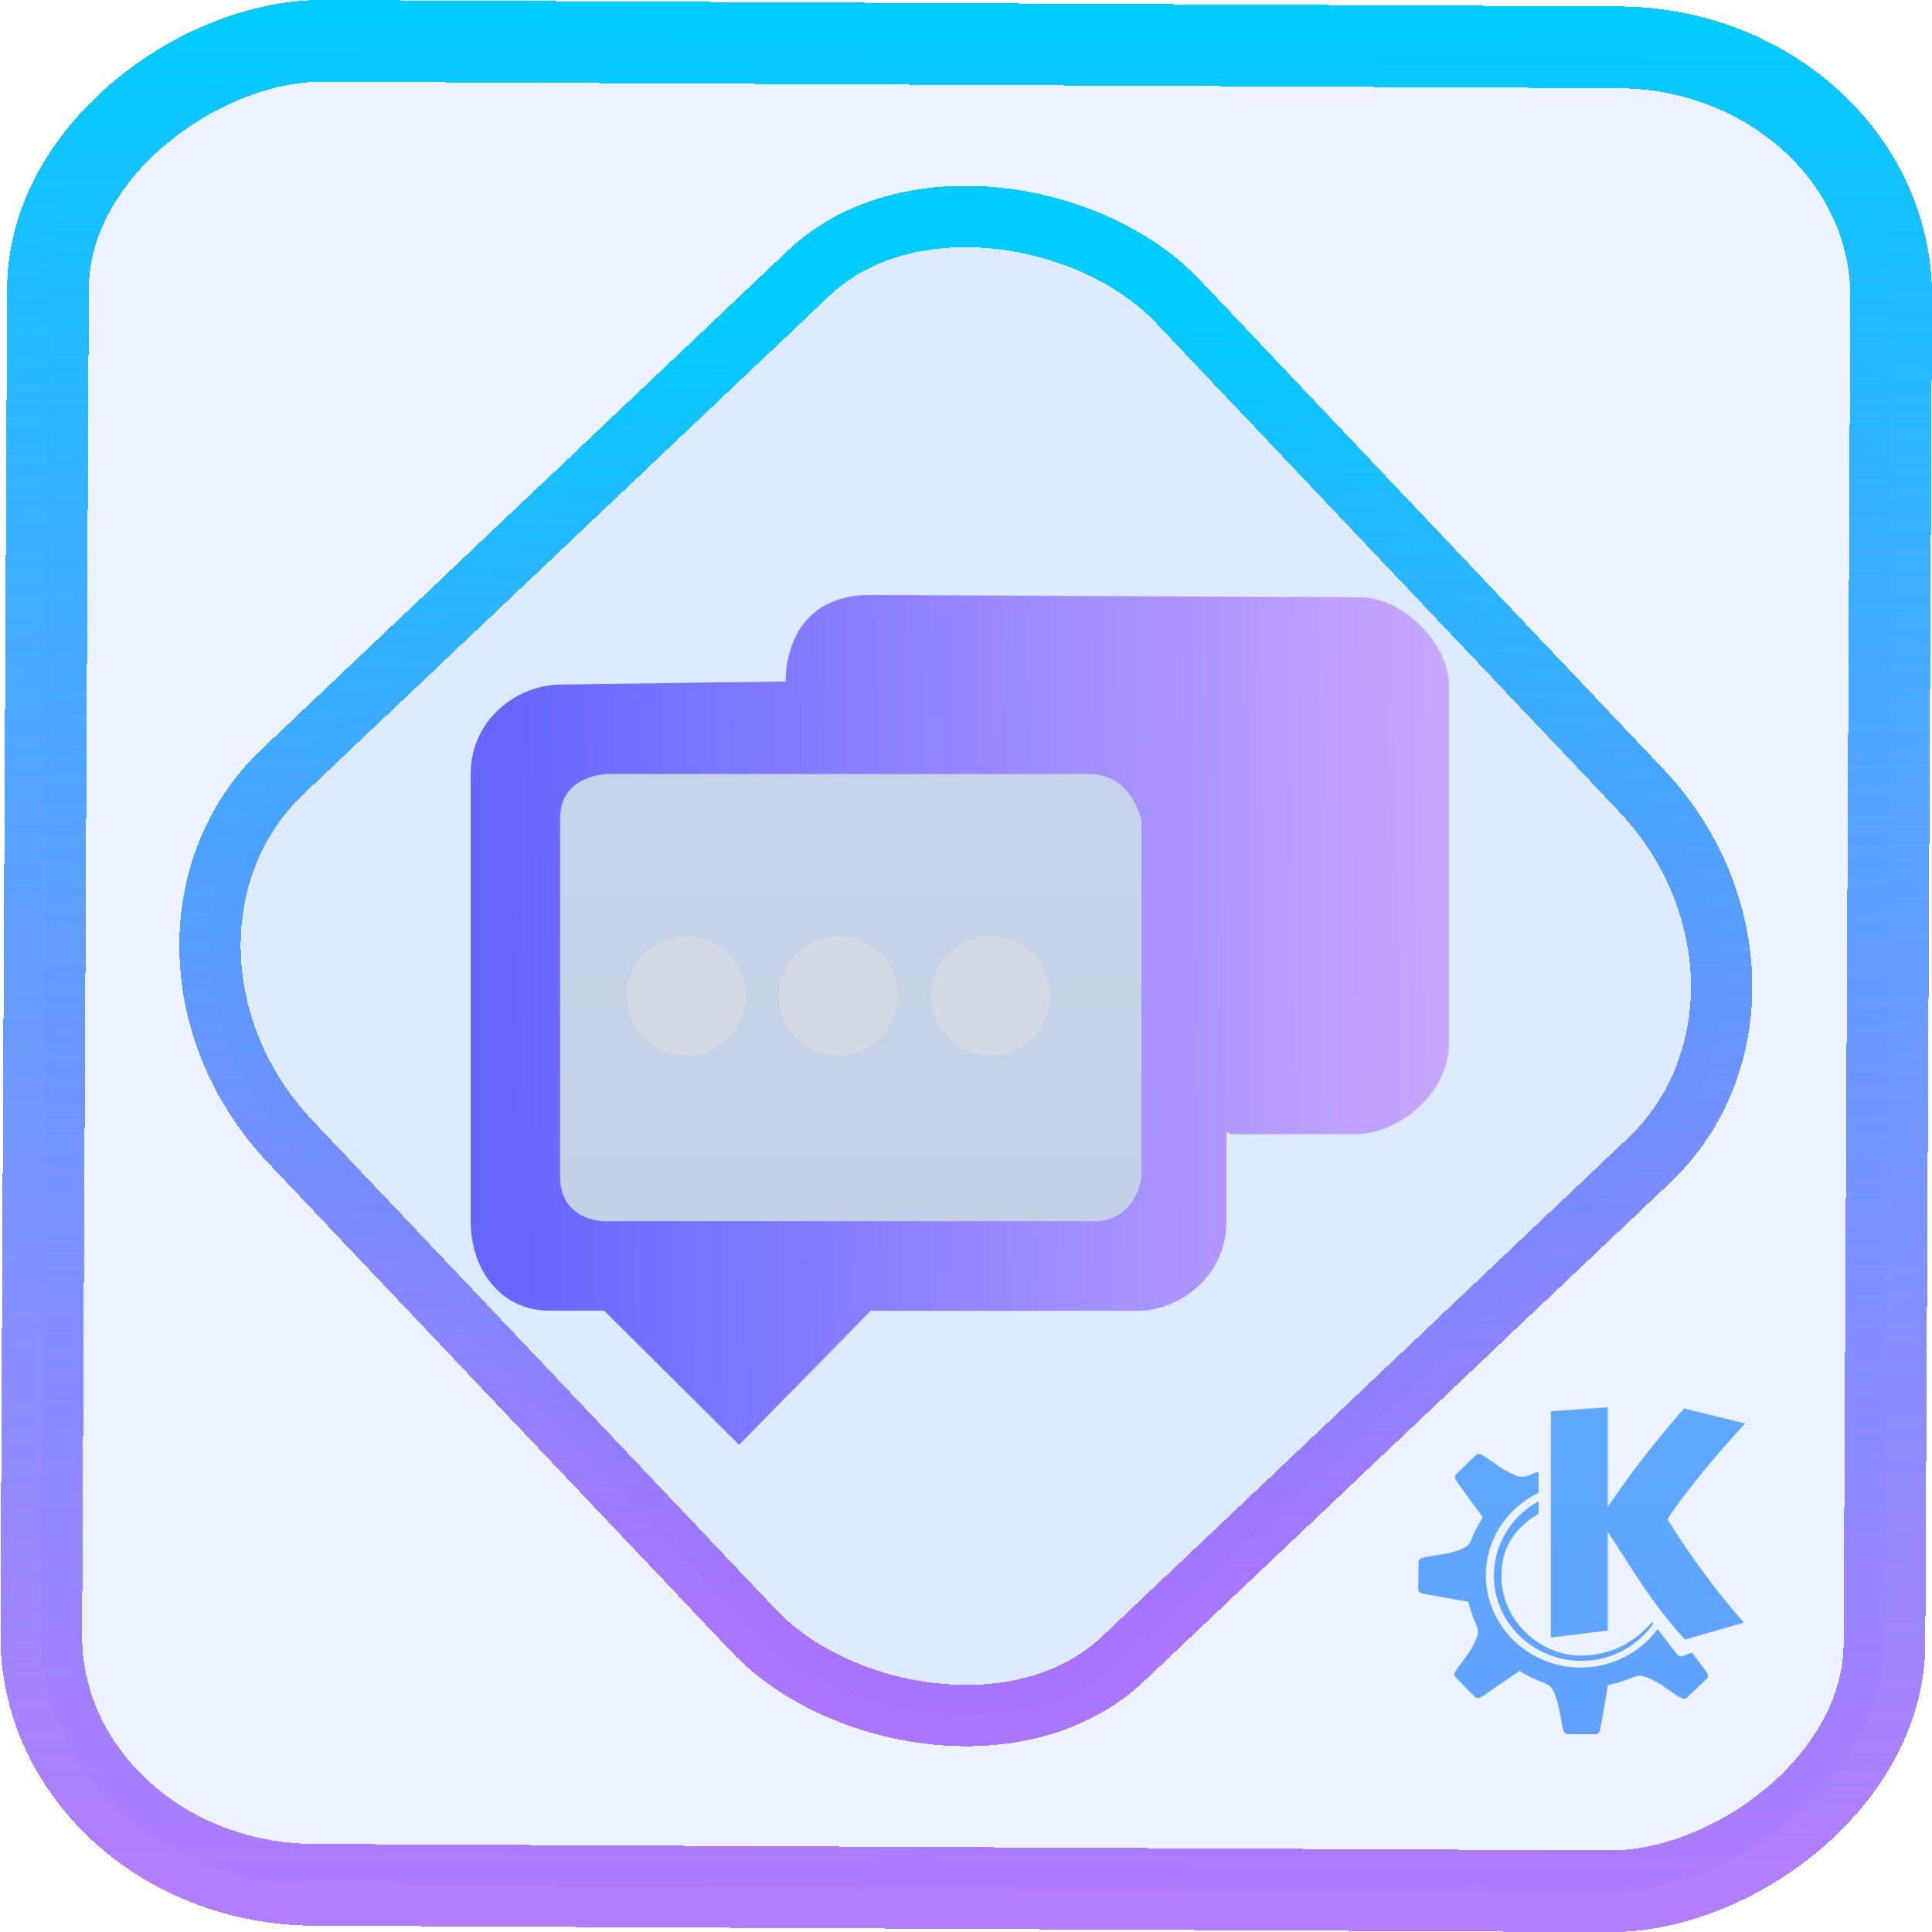 <?xml version="1.0" encoding="UTF-8" standalone="no"?>
<svg
   xmlns:dc="http://purl.org/dc/elements/1.1/"
   xmlns:cc="http://creativecommons.org/ns#"
   xmlns:rdf="http://www.w3.org/1999/02/22-rdf-syntax-ns#"
   xmlns:svg="http://www.w3.org/2000/svg"
   xmlns="http://www.w3.org/2000/svg"
   xmlns:xlink="http://www.w3.org/1999/xlink"
   xmlns:sodipodi="http://sodipodi.sourceforge.net/DTD/sodipodi-0.dtd"
   xmlns:inkscape="http://www.inkscape.org/namespaces/inkscape"
   width="47.286"
   height="47.286"
   version="1.1"
   viewBox="0 0 12.511 12.511"
   id="svg12"
   sodipodi:docname="telepathy-kde.svg"
   inkscape:version="1.0.1 (3bc2e813f5, 2020-09-07)">
  <style
     id="style872"></style>
  <defs
     id="defs16">
    <linearGradient
       id="linearGradient887"
       inkscape:collect="always">
      <stop
         style="stop-color:#9955ff;stop-opacity:0.758"
         offset="0"
         id="stop883" />
      <stop
         style="stop-color:#00ccff;stop-opacity:1"
         offset="1"
         id="stop885" />
    </linearGradient>
    <linearGradient
       id="c"
       y1="523.8"
       x1="403.57"
       y2="536.8"
       x2="416.57"
       gradientUnits="userSpaceOnUse"
       gradientTransform="matrix(0.345,0,0,0.345,-134.804,-174.633)">
      <stop
         stop-color="#292c2f"
         id="stop1568" />
      <stop
         offset="1"
         stop-opacity="0"
         id="stop1570" />
    </linearGradient>
    <linearGradient
       xlink:href="#b-2"
       id="linearGradient4189"
       x1="14.369"
       y1="22.522"
       x2="26.522"
       y2="22.522"
       gradientUnits="userSpaceOnUse" />
    <linearGradient
       x1="36"
       gradientUnits="userSpaceOnUse"
       x2="14"
       y2="12"
       y1="44"
       id="b-2">
      <stop
         style="stop-color:#bfc9c9;stop-opacity:1"
         stop-color="#536161"
         id="stop1579" />
      <stop
         style="stop-color:#fbfbfb;stop-opacity:1"
         stop-color="#f4f5f5"
         offset="1"
         id="stop1581" />
    </linearGradient>
    <linearGradient
       xlink:href="#b-2"
       id="linearGradient4428"
       gradientUnits="userSpaceOnUse"
       x1="31.586"
       y1="36.345"
       x2="1.203"
       y2="6.723" />
    <linearGradient
       xlink:href="#b-2"
       id="linearGradient4189-3"
       x1="14.369"
       y1="22.522"
       x2="26.522"
       y2="22.522"
       gradientUnits="userSpaceOnUse"
       gradientTransform="translate(20.842,61.554)" />
    <linearGradient
       xlink:href="#b-2"
       id="linearGradient4428-5"
       gradientUnits="userSpaceOnUse"
       x1="31.586"
       y1="36.345"
       x2="1.203"
       y2="6.723"
       gradientTransform="translate(20.842,61.554)" />
    <linearGradient
       xlink:href="#b-2"
       id="linearGradient4189-3-3"
       x1="14.369"
       y1="22.522"
       x2="26.522"
       y2="22.522"
       gradientUnits="userSpaceOnUse"
       gradientTransform="translate(4.377,4.421)" />
    <linearGradient
       xlink:href="#b-2"
       id="linearGradient4428-5-5"
       gradientUnits="userSpaceOnUse"
       x1="31.586"
       y1="36.345"
       x2="1.203"
       y2="6.723"
       gradientTransform="translate(4.377,4.421)" />
    <linearGradient
       inkscape:collect="always"
       xlink:href="#linearGradient14"
       id="linearGradient15"
       x1="-9.685"
       y1="45.161"
       x2="11.988"
       y2="21.735"
       gradientUnits="userSpaceOnUse"
       gradientTransform="scale(0.265)" />
    <linearGradient
       id="linearGradient14"
       inkscape:collect="always">
      <stop
         style="stop-color:#9955ff;stop-opacity:0.797"
         offset="0"
         id="stop12" />
      <stop
         style="stop-color:#00ccff;stop-opacity:1"
         offset="1"
         id="stop13" />
    </linearGradient>
    <filter
       id="filter2917-3"
       x="-0.962"
       y="-0.667"
       width="2.924"
       height="2.335"
       color-interpolation-filters="sRGB">
      <feGaussianBlur
         stdDeviation="0.287"
         id="feGaussianBlur732-5" />
    </filter>
    <filter
       id="filter1"
       x="-0.962"
       y="-0.667"
       width="2.924"
       height="2.335"
       color-interpolation-filters="sRGB">
      <feGaussianBlur
         stdDeviation="0.287"
         id="feGaussianBlur1" />
    </filter>
    <filter
       id="filter2"
       x="-0.962"
       y="-0.667"
       width="2.924"
       height="2.335"
       color-interpolation-filters="sRGB">
      <feGaussianBlur
         stdDeviation="0.287"
         id="feGaussianBlur2" />
    </filter>
    <linearGradient
       inkscape:collect="always"
       xlink:href="#linearGradient981"
       id="linearGradient2301"
       gradientUnits="userSpaceOnUse"
       gradientTransform="matrix(0.212,0,0,0.147,-23.817,-82.802)"
       x1="148.681"
       y1="601.617"
       x2="148.681"
       y2="626.939" />
    <linearGradient
       inkscape:collect="always"
       id="linearGradient981">
      <stop
         style="stop-color:#020b19;stop-opacity:0.541;"
         offset="0"
         id="stop977" />
      <stop
         style="stop-color:#031837;stop-opacity:0.678;"
         offset="1"
         id="stop979" />
    </linearGradient>
    <linearGradient
       inkscape:collect="always"
       xlink:href="#linearGradient930"
       id="linearGradient2303"
       gradientUnits="userSpaceOnUse"
       gradientTransform="matrix(0.265,0,0,0.265,1.058,1.058)"
       x1="8.5"
       y1="24.1"
       x2="32.446"
       y2="23.834" />
    <linearGradient
       inkscape:collect="always"
       id="linearGradient930">
      <stop
         style="stop-color:#6666ff;stop-opacity:1"
         offset="0"
         id="stop926" />
      <stop
         style="stop-color:#ccaaff;stop-opacity:1"
         offset="1"
         id="stop928" />
    </linearGradient>
    <linearGradient
       inkscape:collect="always"
       xlink:href="#linearGradient887"
       id="linearGradient880"
       x1="-12.026"
       y1="6.117"
       x2="-0.085"
       y2="6.117"
       gradientUnits="userSpaceOnUse" />
    <linearGradient
       inkscape:collect="always"
       xlink:href="#linearGradient1389"
       id="linearGradient1391-3-3-3"
       x1="17.058"
       y1="24.102"
       x2="17.058"
       y2="9.645"
       gradientUnits="userSpaceOnUse"
       gradientTransform="matrix(0.578,0,0,0.578,-2.373,-2.442)" />
    <linearGradient
       inkscape:collect="always"
       id="linearGradient1389">
      <stop
         style="stop-color:#60a0ff;stop-opacity:1;"
         offset="0"
         id="stop1385" />
      <stop
         style="stop-color:#5bbfff;stop-opacity:1"
         offset="1"
         id="stop1387" />
    </linearGradient>
  </defs>
  <sodipodi:namedview
     id="namedview14"
     pagecolor="#000000"
     bordercolor="#666666"
     borderopacity="1.0"
     inkscape:showpageshadow="2"
     inkscape:pageopacity="0.0"
     inkscape:pagecheckerboard="0"
     inkscape:deskcolor="#d1d1d1"
     showgrid="false"
     inkscape:zoom="7.5172018"
     inkscape:cx="23.845543"
     inkscape:cy="27.729381"
     inkscape:window-width="1920"
     inkscape:window-height="988"
     inkscape:window-x="0"
     inkscape:window-y="0"
     inkscape:window-maximized="1"
     inkscape:current-layer="svg12"
     inkscape:document-rotation="0">
    <inkscape:grid
       type="xygrid"
       id="grid244"
       originx="9.959"
       originy="-31.579"
       spacingy="1"
       spacingx="1"
       units="px"
       visible="false" />
  </sodipodi:namedview>
  <rect
     x="-12.195"
     y="0.32"
     width="11.941"
     height="11.936"
     rx="1.612"
     shape-rendering="crispEdges"
     id="rect5-6-7-3"
     ry="1.774"
     transform="matrix(0.005,-1,1,0.005,0,0)"
     style="fill:#80b3ff;fill-opacity:0.15;stroke:url(#linearGradient880);stroke-width:0.529;stroke-miterlimit:4;stroke-dasharray:none;stroke-opacity:1" />
  <rect
     x="-3.72"
     y="4.885"
     width="7.913"
     height="7.912"
     rx="1.612"
     shape-rendering="crispEdges"
     id="rect5-6-6-6-6"
     style="fill:#80b3ff;fill-opacity:0.122;stroke:url(#linearGradient15);stroke-width:0.397;stroke-opacity:1;stroke-miterlimit:4;stroke-dasharray:none"
     ry="1.774"
     transform="matrix(0.726,-0.688,0.688,0.726,0,0)" />
  <path
     inkscape:connector-curvature="0"
     id="path9068-9-37-8-0-1-6-3-5-4"
     d="M 7.572,4.832 H 3.254 L 3.542,8.308 7.572,8.018 Z"
     style="display:inline;overflow:visible;visibility:visible;opacity:0.19;fill:url(#linearGradient2301);fill-opacity:1;fill-rule:nonzero;stroke:none;stroke-width:0.247;marker:none"
     sodipodi:nodetypes="ccccc" />
  <path
     d="M 8.806,3.868 5.639,3.853 C 5.063,3.851 5.088,4.413 5.088,4.413 v 0 L 3.624,4.433 C 3.347,4.437 3.048,4.66 3.048,5.013 v 2.89 c 0,0.353 0.225,0.584 0.502,0.584 h 0.362 v 0 0 L 4.786,9.356 5.639,8.488 h 1.727 c 0.277,0 0.576,-0.226 0.576,-0.579 V 7.329 l 0.027,0.015 h 0.824 v 0 l 0.013,-6.618e-4 C 9.094,7.324 9.382,7.054 9.382,6.764 V 4.433 c 0,-0.257 -0.288,-0.565 -0.576,-0.565 z M 7.078,7.908 v 0 H 4.487 v 0 0 H 3.911 v 0 0 c 0,0 -0.284,0 -0.284,-0.29 V 5.301 C 3.626,5.012 3.94,5.012 3.94,5.012 h 3.109 c 0.288,0 0.343,0.304 0.343,0.304 v 2.303 c 0,0 -0.026,0.29 -0.314,0.29 z"
     id="path2-3-6-9-9-7"
     sodipodi:nodetypes="csscsssscccccssccccssscscccccccsccscccs"
     style="fill:url(#linearGradient2303);fill-opacity:1;stroke-width:0.265" />
  <path
     d="m 4.443,6.063 c -0.211,0 -0.383,0.173 -0.383,0.386 0,0.213 0.172,0.386 0.383,0.386 0.211,0 0.384,-0.173 0.384,-0.386 0,-0.213 -0.172,-0.386 -0.384,-0.386 z m 0.003,0.236 z"
     id="path4-7-9-1-8"
     style="fill:#d3dae3;fill-opacity:1;stroke-width:0.08"
     sodipodi:nodetypes="sssssccccc" />
  <path
     d="m 5.429,6.063 c -0.211,0 -0.384,0.173 -0.384,0.386 0,0.213 0.172,0.386 0.384,0.386 0.211,0 0.384,-0.173 0.384,-0.386 0,-0.213 -0.172,-0.386 -0.384,-0.386 z m 0,0.203 z"
     id="path6-5-1-0-4"
     style="fill:#d3dae3;fill-opacity:1;stroke-width:0.08"
     sodipodi:nodetypes="sssssccccc" />
  <path
     d="m 6.416,6.063 c -0.211,0 -0.384,0.173 -0.384,0.386 0,0.213 0.172,0.386 0.384,0.386 0.211,0 0.384,-0.173 0.384,-0.386 0,-0.213 -0.172,-0.386 -0.384,-0.386 z m 0,0.203 z"
     id="path8-3-4-7-5"
     style="fill:#d3dae3;fill-opacity:1;stroke-width:0.08"
     sodipodi:nodetypes="sssssccccc" />
  <path
     inkscape:connector-curvature="0"
     d="m 10.411,9.113 -0.368,0.026 v 1.465 l 0.368,-0.045 V 9.92 c 0.159,0.241 0.287,0.465 0.501,0.697 l 0.381,-0.109 A 4.976,4.975 0 0 1 10.798,9.837 c 0.144,-0.213 0.326,-0.427 0.503,-0.619 l -0.395,-0.097 A 6.295,6.293 0 0 0 10.411,9.759 M 9.573,9.414 a 0.03,0.03 0 0 0 -0.016,0.009 c -0.043,0.041 -0.084,0.082 -0.127,0.123 -0.019,0.018 5.48e-4,0.04 0.009,0.055 l 0.087,0.121 0.065,0.088 c 0.009,0.012 0.012,0.014 0.007,0.023 -0.006,0.009 -0.011,0.017 -0.016,0.026 -0.085,0.143 -0.025,0.154 -0.207,0.2 l -0.14,0.023 c -0.021,0.006 -0.048,0.006 -0.049,0.035 0,0.057 -0.002,0.115 -0.002,0.172 -0.001,0.027 0.029,0.029 0.046,0.034 l 0.148,0.026 0.111,0.02 c 0.015,0.002 0.018,-0.002 0.022,0.01 0.045,0.192 0.105,0.147 0.006,0.315 l -0.08,0.111 c -0.011,0.019 -0.03,0.038 -0.01,0.058 0.042,0.042 0.082,0.084 0.124,0.125 0.019,0.018 0.043,-6.83e-4 0.058,-0.009 l 0.123,-0.085 0.092,-0.062 c 0.013,-0.011 0.014,-0.013 0.024,-0.007 0.184,0.113 0.191,0.032 0.244,0.221 l 0.026,0.136 c 0.007,0.02 0.007,0.046 0.036,0.048 h 0.179 c 0.027,0 0.029,-0.031 0.033,-0.048 l 0.025,-0.144 0.018,-0.107 c 0.001,-0.01 8.07e-4,-0.016 0.003,-0.019 0.216,-0.044 0.162,-0.107 0.338,-0.007 l 0.114,0.078 c 0.021,0.01 0.041,0.028 0.061,0.009 0.042,-0.04 0.084,-0.08 0.127,-0.12 0.019,-0.019 2.2e-4,-0.041 -0.009,-0.056 h -0.002 l -0.083,-0.114 -0.055,0.019 c -0.014,0.009 -0.033,0.006 -0.049,-0.016 l -0.12,-0.155 a 0.618,0.618 0 0 1 -0.498,0.248 c -0.338,0 -0.614,-0.268 -0.614,-0.597 0,-0.234 0.139,-0.436 0.341,-0.534 v -0.137 c -0.007,0.004 -0.015,0.005 -0.021,0.007 -0.079,0.032 -0.084,0.046 -0.213,-0.026 l -0.114,-0.079 c -0.016,-0.007 -0.03,-0.02 -0.044,-0.016 m 0.391,0.307 a 0.551,0.551 0 0 0 -0.288,0.481 c 0,0.303 0.254,0.551 0.567,0.551 0.193,0 0.363,-0.095 0.465,-0.24 l -0.005,-0.012 c -0.12,0.13 -0.255,0.214 -0.461,0.218 -0.256,0.004 -0.516,-0.218 -0.517,-0.511 -0.002,-0.189 0.087,-0.316 0.24,-0.407 v -0.08"
     id="path28-3-2-5-5-5"
     style="fill:url(#linearGradient1391-3-3-3);fill-opacity:1;fill-rule:evenodd;stroke-width:1.19" />
</svg>
